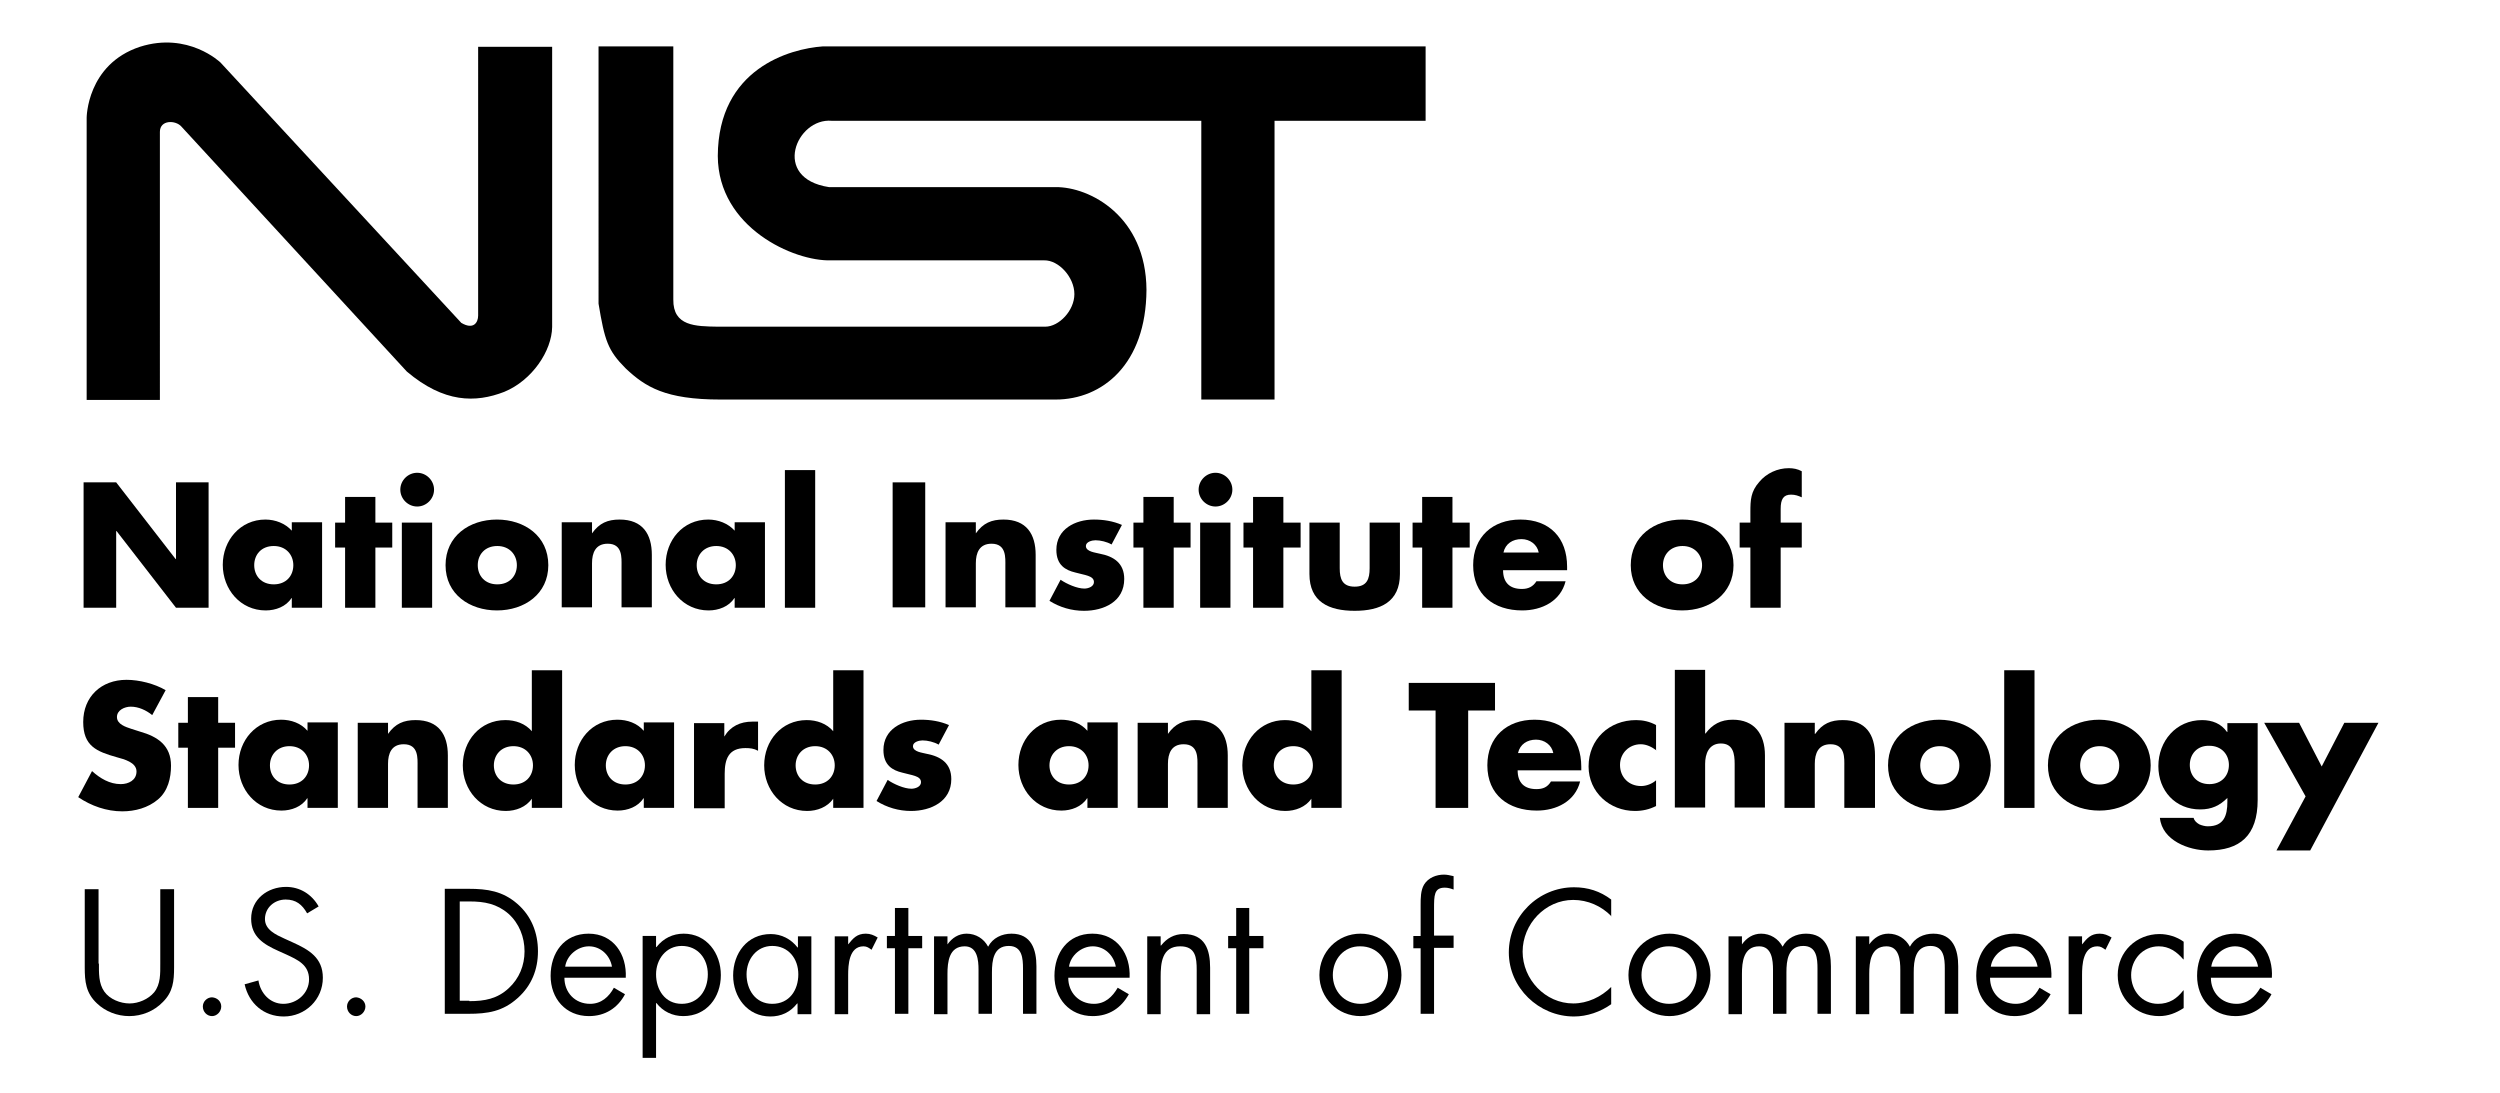 <?xml version="1.0" encoding="utf-8"?>
<!-- Generator: Adobe Illustrator 24.3.0, SVG Export Plug-In . SVG Version: 6.00 Build 0)  -->
<svg version="1.1" id="layer" xmlns="http://www.w3.org/2000/svg" xmlns:xlink="http://www.w3.org/1999/xlink" x="0px" y="0px"
	 viewBox="0 0 652 285" style="enable-background:new 0 0 652 285;" xml:space="preserve">
<polygon points="45.9,125.8 45.9,145.8 45.8,145.8 30.3,125.8 21.8,125.8 21.8,158.5 30.3,158.5 30.3,138.5 30.4,138.5 45.9,158.5 
	54.4,158.5 54.4,125.8 "/>
<g>
	<path d="M84,158.5h-7.9V156H76c-1.4,2.2-4.1,3.2-6.7,3.2c-6.6,0-11.2-5.5-11.2-11.9s4.6-11.8,11.1-11.8c2.6,0,5.2,1,6.9,2.9v-2.2
		H84V158.5z M66.3,147.4c0,2.8,1.9,5,5.1,5s5.1-2.2,5.1-5c0-2.7-1.9-5-5.1-5C68.1,142.4,66.3,144.7,66.3,147.4"/>
	<polygon points="97.9,158.5 90,158.5 90,142.8 87.4,142.8 87.4,136.3 90,136.3 90,129.6 97.9,129.6 97.9,136.3 102.3,136.3 
		102.3,142.8 97.9,142.8 	"/>
	<path d="M113.2,127.7c0,2.4-2,4.4-4.4,4.4s-4.4-2-4.4-4.4c0-2.4,2-4.4,4.4-4.4C111.2,123.3,113.2,125.3,113.2,127.7 M112.7,158.5
		h-7.9v-22.2h7.9V158.5z"/>
	<path d="M143,147.4c0,7.5-6.2,11.8-13.4,11.8c-7.1,0-13.4-4.2-13.4-11.8c0-7.6,6.2-11.9,13.4-11.9C136.8,135.5,143,139.8,143,147.4
		 M124.6,147.4c0,2.8,1.9,5,5.1,5s5.1-2.2,5.1-5c0-2.7-1.9-5-5.1-5C126.4,142.4,124.6,144.7,124.6,147.4"/>
	<path d="M154.4,139.1L154.4,139.1c1.9-2.7,4.1-3.6,7.2-3.6c6,0,8.4,3.8,8.4,9.2v13.7h-7.9v-10.8c0-2.1,0.3-5.8-3.6-5.8
		c-3.2,0-4.1,2.4-4.1,5.1v11.5h-7.9v-22.2h7.9L154.4,139.1L154.4,139.1z"/>
	<path d="M199.5,158.5h-7.9V156h-0.1c-1.4,2.2-4.1,3.2-6.7,3.2c-6.6,0-11.2-5.5-11.2-11.9s4.5-11.8,11.1-11.8c2.6,0,5.2,1,6.9,2.9
		v-2.2h7.9V158.5z M181.7,147.4c0,2.8,1.9,5,5.1,5c3.2,0,5.1-2.2,5.1-5c0-2.7-1.9-5-5.1-5C183.6,142.4,181.7,144.7,181.7,147.4"/>
	<rect x="204.7" y="122.6" width="7.9" height="35.9"/>
	<rect x="232.8" y="125.8" width="8.5" height="32.6"/>
	<path d="M254.5,139.1L254.5,139.1c1.9-2.7,4.1-3.6,7.2-3.6c6,0,8.4,3.8,8.4,9.2v13.7h-7.9v-10.8c0-2.1,0.3-5.8-3.6-5.8
		c-3.2,0-4.1,2.4-4.1,5.1v11.5h-7.9v-22.2h7.9V139.1z"/>
	<path d="M289.9,142c-1.2-0.7-2.9-1.1-4.2-1.1c-0.9,0-2.5,0.4-2.5,1.5c0,1.5,2.5,1.7,3.6,2c3.7,0.7,6.4,2.5,6.4,6.6
		c0,5.9-5.3,8.3-10.5,8.3c-3.2,0-6.3-0.9-9-2.6l2.9-5.5c1.6,1.1,4.3,2.3,6.2,2.3c1,0,2.5-0.5,2.5-1.7c0-1.7-2.5-1.8-4.9-2.5
		c-2.5-0.6-4.9-1.9-4.9-5.9c0-5.4,4.9-7.9,9.8-7.9c2.5,0,5,0.4,7.3,1.4L289.9,142z"/>
	<polygon points="306.1,158.5 298.2,158.5 298.2,142.8 295.6,142.8 295.6,136.3 298.2,136.3 298.2,129.6 306.1,129.6 306.1,136.3 
		310.5,136.3 310.5,142.8 306.1,142.8 	"/>
	<path d="M321.4,127.7c0,2.4-2,4.4-4.4,4.4s-4.4-2-4.4-4.4c0-2.4,2-4.4,4.4-4.4C319.4,123.3,321.4,125.3,321.4,127.7 M320.9,158.5
		H313v-22.2h7.9V158.5z"/>
	<polygon points="334.7,158.5 326.8,158.5 326.8,142.8 324.3,142.8 324.3,136.3 326.8,136.3 326.8,129.6 334.7,129.6 334.7,136.3 
		339.2,136.3 339.2,142.8 334.7,142.8 	"/>
	<path d="M349.4,136.3v11.9c0,2.8,0.7,4.8,3.9,4.8c3.2,0,3.9-2,3.9-4.8v-11.9h7.9v13.4c0,7.3-5.1,9.6-11.8,9.6
		c-6.7,0-11.8-2.3-11.8-9.6v-13.4H349.4z"/>
	<polygon points="378.8,158.5 370.9,158.5 370.9,142.8 368.4,142.8 368.4,136.3 370.9,136.3 370.9,129.6 378.8,129.6 378.8,136.3 
		383.3,136.3 383.3,142.8 378.8,142.8 	"/>
	<path d="M408.6,148.7H392c0,3.2,1.7,4.9,4.9,4.9c1.7,0,2.9-0.6,3.8-2h7.6c-1.3,5.2-6.2,7.6-11.3,7.6c-7.4,0-12.8-4.1-12.8-11.8
		c0-7.4,5.1-11.9,12.3-11.9c7.7,0,12.2,4.8,12.2,12.3v0.9H408.6z M401.3,144.1c-0.4-2.1-2.3-3.5-4.5-3.5c-2.3,0-4.2,1.2-4.7,3.5
		H401.3z"/>
	<path d="M452.1,147.4c0,7.5-6.2,11.8-13.4,11.8c-7.1,0-13.4-4.2-13.4-11.8c0-7.6,6.2-11.9,13.4-11.9S452.1,139.8,452.1,147.4
		 M433.7,147.4c0,2.8,1.9,5,5.1,5s5.1-2.2,5.1-5c0-2.7-1.9-5-5.1-5S433.7,144.7,433.7,147.4"/>
	<path d="M464.4,158.5h-7.9v-15.7h-2.8v-6.5h2.8v-2.8c0-3.1,0.1-5.3,2.3-7.8c1.9-2.3,4.8-3.6,7.7-3.6c1.2,0,2.3,0.2,3.4,0.8v6.8
		c-0.9-0.4-1.7-0.7-2.8-0.7c-2,0-2.7,1.2-2.7,3.7v3.6h5.5v6.5h-5.5V158.5z"/>
	<path d="M39.7,186.5c-1.6-1.3-3.6-2.2-5.6-2.2c-1.6,0-3.6,0.9-3.6,2.7c0,1.9,2.3,2.6,3.8,3.1l2.2,0.7c4.6,1.3,8.1,3.6,8.1,8.9
		c0,3.2-0.8,6.6-3.4,8.8c-2.6,2.2-6,3.1-9.3,3.1c-4.1,0-8.1-1.4-11.5-3.7l3.6-6.8c2.1,1.9,4.6,3.4,7.5,3.4c2,0,4.1-1,4.1-3.3
		c0-2.4-3.3-3.2-5.1-3.7c-5.3-1.5-8.8-2.9-8.8-9.2c0-6.6,4.7-11,11.3-11c3.3,0,7.3,1,10.2,2.7L39.7,186.5z"/>
	<polygon points="56.9,210.7 49,210.7 49,195 46.5,195 46.5,188.5 49,188.5 49,181.8 56.9,181.8 56.9,188.5 61.3,188.5 61.3,195 
		56.9,195 	"/>
	<path d="M88.1,210.7h-7.9v-2.5h-0.1c-1.4,2.2-4.1,3.2-6.7,3.2c-6.6,0-11.2-5.5-11.2-11.9s4.6-11.8,11.1-11.8c2.6,0,5.2,0.9,6.9,2.9
		v-2.2h7.9C88.1,188.4,88.1,210.7,88.1,210.7z M70.4,199.6c0,2.8,1.9,5,5.1,5s5.1-2.2,5.1-5c0-2.7-1.9-5-5.1-5
		S70.4,196.9,70.4,199.6"/>
	<path d="M101.2,191.4L101.2,191.4c1.9-2.7,4.1-3.6,7.2-3.6c6,0,8.4,3.8,8.4,9.2v13.7h-7.9v-10.8c0-2.1,0.3-5.8-3.6-5.8
		c-3.2,0-4.1,2.4-4.1,5.1v11.5h-7.9v-22.2h7.9V191.4z"/>
	<path d="M138.7,208.3L138.7,208.3c-1.5,2.2-4.2,3.2-6.8,3.2c-6.6,0-11.2-5.5-11.2-11.9s4.5-11.8,11.1-11.8c2.6,0,5.2,0.9,6.9,2.9
		v-15.9h7.9v35.9h-7.9V208.3z M128.8,199.6c0,2.8,1.9,5,5.1,5c3.2,0,5.1-2.2,5.1-5c0-2.7-1.9-5-5.1-5S128.8,196.9,128.8,199.6"/>
	<path d="M175.8,210.7h-7.9v-2.5h-0.1c-1.4,2.2-4.1,3.2-6.7,3.2c-6.6,0-11.2-5.5-11.2-11.9s4.5-11.8,11.1-11.8
		c2.6,0,5.2,0.9,6.9,2.9v-2.2h7.9V210.7z M158,199.6c0,2.8,1.9,5,5.1,5c3.2,0,5.1-2.2,5.1-5c0-2.7-1.9-5-5.1-5S158,196.9,158,199.6"
		/>
	<path d="M188.9,192.1L188.9,192.1c1.6-2.7,4.2-3.9,7.3-3.9h1.5v7.6c-1.1-0.6-2.1-0.7-3.3-0.7c-4.4,0-5.4,2.9-5.4,6.7v9h-8v-22.2
		h7.9V192.1z"/>
	<path d="M217.3,208.3L217.3,208.3c-1.5,2.2-4.2,3.2-6.8,3.2c-6.6,0-11.2-5.5-11.2-11.9s4.5-11.8,11.1-11.8c2.6,0,5.2,0.9,6.9,2.9
		v-15.9h7.9v35.9h-7.9V208.3z M207.5,199.6c0,2.8,1.9,5,5.1,5s5.1-2.2,5.1-5c0-2.7-1.9-5-5.1-5S207.5,196.9,207.5,199.6"/>
	<path d="M244.8,194.2c-1.2-0.7-2.9-1.1-4.2-1.1c-0.9,0-2.5,0.4-2.5,1.5c0,1.5,2.5,1.7,3.6,2c3.7,0.7,6.4,2.5,6.4,6.6
		c0,5.8-5.3,8.3-10.5,8.3c-3.2,0-6.3-0.9-9-2.6l2.9-5.5c1.6,1.1,4.3,2.3,6.2,2.3c1,0,2.5-0.5,2.5-1.7c0-1.7-2.5-1.8-4.9-2.5
		c-2.5-0.6-4.9-1.9-4.9-5.9c0-5.4,4.9-7.9,9.8-7.9c2.5,0,5,0.4,7.3,1.4L244.8,194.2z"/>
	<path d="M291.5,210.7h-7.9v-2.5h-0.1c-1.4,2.2-4.1,3.2-6.7,3.2c-6.6,0-11.2-5.5-11.2-11.9s4.5-11.8,11.1-11.8
		c2.6,0,5.2,0.9,6.9,2.9v-2.2h7.9L291.5,210.7L291.5,210.7z M273.7,199.6c0,2.8,1.9,5,5.1,5s5.1-2.2,5.1-5c0-2.7-1.9-5-5.1-5
		S273.7,196.9,273.7,199.6"/>
	<path d="M304.6,191.4L304.6,191.4c1.9-2.7,4.1-3.6,7.2-3.6c6,0,8.4,3.8,8.4,9.2v13.7h-7.9v-10.8c0-2.1,0.3-5.8-3.6-5.8
		c-3.2,0-4.1,2.4-4.1,5.1v11.5h-7.9v-22.2h7.9V191.4z"/>
	<path d="M342,208.3L342,208.3c-1.5,2.2-4.2,3.2-6.8,3.2c-6.6,0-11.2-5.5-11.2-11.9s4.6-11.8,11.1-11.8c2.6,0,5.2,0.9,6.9,2.9v-15.9
		h7.9v35.9H342V208.3z M332.2,199.6c0,2.8,1.9,5,5.1,5s5.1-2.2,5.1-5c0-2.7-1.9-5-5.1-5S332.2,196.9,332.2,199.6"/>
	<polygon points="382.9,210.7 374.4,210.7 374.4,185.3 367.4,185.3 367.4,178.1 389.9,178.1 389.9,185.3 382.9,185.3 	"/>
	<path d="M412.4,200.9h-16.6c0,3.2,1.7,4.9,4.9,4.9c1.7,0,2.9-0.5,3.8-2h7.6c-1.3,5.2-6.2,7.6-11.3,7.6c-7.4,0-12.9-4.1-12.9-11.8
		c0-7.4,5.1-11.9,12.3-11.9c7.7,0,12.2,4.8,12.2,12.3V200.9z M405.1,196.4c-0.4-2.1-2.3-3.5-4.5-3.5c-2.3,0-4.2,1.2-4.7,3.5H405.1z"
		/>
	<path d="M432,195.7c-1.2-0.9-2.6-1.6-4.1-1.6c-3,0-5.4,2.3-5.4,5.4c0,3.2,2.3,5.5,5.5,5.5c1.4,0,2.9-0.6,3.9-1.5v6.7
		c-1.7,0.9-3.6,1.3-5.5,1.3c-6.6,0-12.1-4.9-12.1-11.6c0-7.1,5.4-12.1,12.4-12.1c1.8,0,3.6,0.4,5.2,1.3v6.6H432z"/>
	<path d="M444.7,174.8v16.5h0.1c1.8-2.4,4-3.6,7.1-3.6c5.6,0,8.4,3.7,8.4,9.3v13.6h-7.9v-11.4c0-2.6-0.4-5.3-3.6-5.3
		c-3.1,0-4.1,2.7-4.1,5.3v11.4h-7.9v-35.9h7.9V174.8z"/>
	<path d="M473.4,191.4L473.4,191.4c1.9-2.7,4.1-3.6,7.2-3.6c6,0,8.4,3.8,8.4,9.2v13.7h-8v-10.8c0-2.1,0.3-5.8-3.6-5.8
		c-3.2,0-4.1,2.4-4.1,5.1v11.5h-7.9v-22.2h7.9v2.9H473.4z"/>
	<path d="M519.2,199.6c0,7.5-6.2,11.8-13.4,11.8c-7.1,0-13.4-4.2-13.4-11.8c0-7.6,6.2-11.9,13.4-11.9
		C513,187.8,519.2,192.1,519.2,199.6 M500.8,199.6c0,2.8,1.9,5,5.1,5s5.1-2.2,5.1-5c0-2.7-1.9-5-5.1-5S500.8,196.9,500.8,199.6"/>
	<rect x="522.7" y="174.8" width="7.9" height="35.9"/>
	<path d="M560.9,199.6c0,7.5-6.2,11.8-13.4,11.8c-7.1,0-13.4-4.2-13.4-11.8c0-7.6,6.2-11.9,13.4-11.9
		C554.7,187.8,560.9,192.1,560.9,199.6 M542.5,199.6c0,2.8,1.9,5,5.1,5s5.1-2.2,5.1-5c0-2.7-1.9-5-5.1-5S542.5,196.9,542.5,199.6"/>
	<path d="M588.8,208.6c0,9.4-4.7,13.2-12.9,13.2c-5.1,0-12-2.6-12.6-8.5h8.8c0.2,0.8,0.8,1.3,1.5,1.7c0.7,0.3,1.5,0.5,2.2,0.5
		c4.2,0,5.1-2.8,5.1-6.4v-1c-2,2-4.1,3-7.1,3c-6.5,0-10.9-4.9-10.9-11.3c0-6.5,4.6-12,11.4-12c2.6,0,5,0.9,6.5,3.1h0.1v-2.3h7.9
		V208.6z M571.1,199.5c0,2.8,1.9,5,5.1,5c3.2,0,5.1-2.2,5.1-5c0-2.7-1.9-5-5.1-5C573,194.4,571.1,196.7,571.1,199.5"/>
	<polygon points="590.5,188.5 599.6,188.5 605.5,199.9 611.4,188.5 620.3,188.5 602.5,221.8 593.7,221.8 601.3,207.7 	"/>
	<path d="M25.8,251.3c0,2.4-0.1,5.2,1.4,7.3c1.4,2,4.2,3.1,6.6,3.1c2.3,0,4.9-1.1,6.4-2.9c1.7-2.1,1.6-4.9,1.6-7.5v-19.4h3.6v20.4
		c0,3.6-0.3,6.4-2.9,9c-2.3,2.4-5.5,3.7-8.8,3.7c-3.1,0-6.2-1.2-8.4-3.3c-2.9-2.7-3.2-5.7-3.2-9.4v-20.4h3.6v19.4H25.8z"/>
	<path d="M57.7,262.5c0,1.3-1.1,2.5-2.4,2.5c-1.3,0-2.4-1.1-2.4-2.5c0-1.3,1.1-2.4,2.4-2.4C56.7,260.2,57.7,261.2,57.7,262.5"/>
	<path d="M80.1,238.2c-1.3-2.3-2.9-3.6-5.6-3.6c-2.9,0-5.4,2.1-5.4,5.1c0,2.8,2.9,4.1,5.1,5.1l2.2,1c4.2,1.9,7.8,4,7.8,9.2
		c0,5.7-4.6,10.1-10.2,10.1c-5.2,0-9.1-3.4-10.2-8.4l3.6-1c0.5,3.3,3,6.1,6.5,6.1s6.7-2.7,6.7-6.4c0-3.8-3-5.1-6-6.5l-2-0.9
		c-3.8-1.7-7.1-3.7-7.1-8.4c0-5.1,4.3-8.3,9.1-8.3c3.6,0,6.7,1.9,8.5,5.1L80.1,238.2z"/>
	<path d="M95.3,262.5c0,1.3-1.1,2.5-2.4,2.5s-2.4-1.1-2.4-2.5c0-1.3,1.1-2.4,2.4-2.4C94.2,260.2,95.3,261.2,95.3,262.5"/>
	<path d="M116.1,231.8h6.1c4.9,0,8.9,0.6,12.7,3.9c3.7,3.2,5.4,7.6,5.4,12.4s-1.7,9-5.3,12.2c-3.9,3.5-7.8,4.1-12.9,4.1H116v-32.6
		H116.1z M122.4,261.1c4,0,7.3-0.6,10.3-3.4c2.7-2.5,4.1-5.9,4.1-9.6s-1.4-7.3-4.2-9.8c-3-2.6-6.3-3.2-10.1-3.2h-2.6V261h2.5V261.1z
		"/>
	<path d="M147.2,255c0,3.8,2.7,6.8,6.7,6.8c2.9,0,4.9-1.8,6.2-4.2l2.9,1.7c-1.9,3.6-5.2,5.7-9.4,5.7c-6.1,0-10-4.6-10-10.5
		c0-6,3.5-11,9.9-11c6.5,0,10,5.4,9.7,11.5H147.2z M159.6,252.1c-0.5-2.9-2.9-5.3-6-5.3c-3,0-5.8,2.4-6.2,5.3H159.6z"/>
	<path d="M171.2,247L171.2,247c1.8-2.3,4.3-3.5,7.1-3.5c6,0,9.7,5.1,9.7,10.8c0,5.8-3.7,10.7-9.8,10.7c-2.8,0-5.3-1.2-7-3.4h-0.1
		v14.3h-3.5v-31.8h3.5v2.9H171.2z M171.1,254.1c0,4,2.3,7.7,6.7,7.7s6.8-3.6,6.8-7.7s-2.6-7.4-6.8-7.4
		C173.7,246.7,171.1,250.2,171.1,254.1"/>
	<path d="M211.5,264.5H208v-2.8h-0.1c-1.8,2.3-4.2,3.4-7,3.4c-6,0-9.7-5.1-9.7-10.7c0-5.8,3.7-10.8,9.8-10.8c2.8,0,5.3,1.3,7,3.5
		h0.1v-2.9h3.5v20.3H211.5z M194.7,254.1c0,4,2.3,7.7,6.7,7.7c4.5,0,6.8-3.6,6.8-7.7s-2.6-7.4-6.8-7.4
		C197.3,246.7,194.7,250.2,194.7,254.1"/>
	<path d="M221.2,246.3L221.2,246.3c1.3-1.6,2.3-2.8,4.6-2.8c1.2,0,2.1,0.4,3.1,1l-1.6,3.2c-0.7-0.5-1.2-0.9-2.1-0.9
		c-3.8,0-4,4.9-4,7.5v10.2h-3.5v-20.3h3.5V246.3z"/>
	<polygon points="236.9,264.4 233.4,264.4 233.4,247.3 231.3,247.3 231.3,244.1 233.4,244.1 233.4,236.8 236.9,236.8 236.9,244.1 
		240.5,244.1 240.5,247.3 236.9,247.3 	"/>
	<path d="M247.1,246.3L247.1,246.3c1.2-1.7,2.9-2.8,5-2.8c2.4,0,4.5,1.3,5.6,3.4c1.2-2.3,3.6-3.4,6.1-3.4c5.2,0,6.5,4.2,6.5,8.5
		v12.4h-3.5v-11.8c0-2.6-0.2-5.9-3.7-5.9c-4,0-4.4,3.8-4.4,6.9v10.8h-3.5v-11.5c0-2.5-0.3-6.1-3.6-6.1c-4.1,0-4.5,4.1-4.5,7.2v10.5
		h-3.5v-20.3h3.5V246.3z"/>
	<path d="M278.6,255c0,3.8,2.7,6.8,6.7,6.8c2.9,0,4.8-1.8,6.2-4.2l2.9,1.7c-2,3.6-5.2,5.7-9.4,5.7c-6.1,0-10-4.6-10-10.5
		c0-6,3.5-11,9.9-11c6.5,0,10,5.4,9.7,11.5H278.6z M291,252.1c-0.5-2.9-2.9-5.3-6-5.3c-3,0-5.8,2.4-6.2,5.3H291z"/>
	<path d="M302.8,246.6L302.8,246.6c1.5-1.9,3.4-3,5.9-3c5.6,0,6.9,4.1,6.9,8.8v12.1h-3.5V253c0-3.3-0.3-6.2-4.3-6.2
		c-4.8,0-5.1,4.4-5.1,8v9.7h-3.5v-20.3h3.5v2.4H302.8z"/>
	<polygon points="325.8,264.4 322.4,264.4 322.4,247.3 320.3,247.3 320.3,244.1 322.4,244.1 322.4,236.8 325.8,236.8 325.8,244.1 
		329.5,244.1 329.5,247.3 325.8,247.3 	"/>
	<path d="M344.1,254.3c0-6,4.7-10.8,10.7-10.8s10.7,4.8,10.7,10.8s-4.8,10.7-10.7,10.7S344.1,260.3,344.1,254.3 M347.6,254.3
		c0,4.1,2.9,7.5,7.2,7.5c4.3,0,7.2-3.4,7.2-7.5s-2.9-7.5-7.2-7.5C350.5,246.7,347.6,250.2,347.6,254.3"/>
	<path d="M374,264.4h-3.5v-17.1h-1.9v-3.2h1.9V236c0-1.7,0-3.8,0.9-5.3c1.1-1.8,3.2-2.6,5.2-2.6c0.8,0,1.6,0.2,2.5,0.4v3.5
		c-0.8-0.3-1.5-0.5-2.3-0.5c-2.8,0-2.8,2-2.8,5.6v6.9h5.1v3.2H374V264.4z"/>
	<path d="M420.3,239c-2.6-2.7-6.2-4.3-10-4.3c-7.3,0-13.2,6.3-13.2,13.5s5.9,13.5,13.2,13.5c3.7,0,7.3-1.7,9.9-4.3v4.5
		c-2.8,2-6.3,3.2-9.7,3.2c-9.2,0-17-7.5-17-16.7c0-9.4,7.7-17,17-17c3.6,0,6.8,1,9.7,3.2v4.4H420.3z"/>
	<path d="M424.7,254.3c0-6,4.7-10.8,10.7-10.8s10.7,4.8,10.7,10.8s-4.8,10.7-10.7,10.7C429.4,265,424.7,260.3,424.7,254.3
		 M428.1,254.3c0,4.1,2.9,7.5,7.2,7.5c4.3,0,7.2-3.4,7.2-7.5s-2.9-7.5-7.2-7.5C431.1,246.7,428.1,250.2,428.1,254.3"/>
	<path d="M454.3,246.3L454.3,246.3c1.2-1.7,2.9-2.8,5-2.8c2.4,0,4.5,1.3,5.6,3.4c1.2-2.3,3.6-3.4,6.1-3.4c5.2,0,6.5,4.2,6.5,8.5
		v12.4H474v-11.8c0-2.6-0.2-5.9-3.7-5.9c-4,0-4.4,3.8-4.4,6.9v10.8h-3.5v-11.5c0-2.5-0.3-6.1-3.6-6.1c-4.1,0-4.5,4.1-4.5,7.2v10.5
		h-3.5v-20.3h3.5V246.3z"/>
	<path d="M487.5,246.3L487.5,246.3c1.2-1.7,2.9-2.8,5-2.8c2.4,0,4.5,1.3,5.6,3.4c1.2-2.3,3.6-3.4,6.1-3.4c5.2,0,6.5,4.2,6.5,8.5
		v12.4h-3.5v-11.8c0-2.6-0.2-5.9-3.7-5.9c-4,0-4.4,3.8-4.4,6.9v10.8h-3.5v-11.5c0-2.5-0.3-6.1-3.6-6.1c-4.1,0-4.5,4.1-4.5,7.2v10.5
		H484v-20.3h3.5V246.3z"/>
	<path d="M519,255c0,3.8,2.7,6.8,6.7,6.8c2.9,0,4.9-1.8,6.2-4.2l2.9,1.7c-2,3.6-5.2,5.7-9.4,5.7c-6.1,0-10-4.6-10-10.5
		c0-6,3.5-11,9.9-11c6.5,0,10,5.4,9.7,11.5H519z M531.4,252.1c-0.5-2.9-2.9-5.3-6-5.3c-3,0-5.8,2.4-6.2,5.3H531.4z"/>
	<path d="M543,246.3L543,246.3c1.3-1.6,2.3-2.8,4.6-2.8c1.2,0,2.1,0.4,3.1,1l-1.6,3.2c-0.7-0.5-1.2-0.9-2.1-0.9c-3.8,0-4,4.9-4,7.5
		v10.2h-3.5v-20.3h3.5V246.3z"/>
	<path d="M569.4,250.2L569.4,250.2c-1.7-2-3.7-3.4-6.4-3.4c-4.2,0-7.2,3.5-7.2,7.5s2.8,7.5,7,7.5c2.9,0,4.9-1.3,6.6-3.5h0.1v4.6
		c-2,1.3-4,2.1-6.4,2.1c-6.1,0-10.8-4.6-10.8-10.7s4.9-10.7,10.9-10.7c2.2,0,4.5,0.7,6.3,2v4.6H569.4z"/>
</g>
<g>
	<path d="M576.6,255c0,3.8,2.7,6.8,6.7,6.8c2.9,0,4.8-1.8,6.2-4.2l2.9,1.7c-1.9,3.6-5.2,5.7-9.4,5.7c-6.1,0-10-4.6-10-10.5
		c0-6,3.5-11,9.9-11c6.5,0,10,5.4,9.6,11.5H576.6z M588.9,252.1c-0.5-2.9-2.9-5.3-6-5.3c-3,0-5.8,2.4-6.2,5.3H588.9z"/>
	<path d="M41.7,104.3H22.6V30.7c0,0.1,0-13.9,13.9-18.5c12.6-4,21,4.1,21,4.1l62.8,67.9c3.2,1.9,4.4-0.1,4.4-1.9V12.2H144v73.1
		c-0.1,6.2-5.2,13.9-12.5,16.9c-7.5,2.9-15.7,2.9-25.4-5.3L47.3,33c-1.5-1.7-5.6-1.8-5.6,1.4V104.3z"/>
</g>
<g>
	<path d="M156.4,12.1h19.2v66c-0.1,7,5.8,7,11.6,7.1h85.4c3.6,0,7.6-4.2,7.6-8.5c0-4.4-4.1-8.9-7.9-8.8h-55.6
		c-9.6,0.3-29.4-8.5-29.5-27.2c0.1-22.8,18.8-28,27.4-28.6h157.2v19.4h-39.4v72.7h-19.1V31.5h-96.4c-9.2-0.8-15.8,15-0.7,17.3h59.1
		c8.9-0.1,23.6,7.6,23.7,26.8c-0.1,19.4-11.5,28.6-23.7,28.6h-87.4c-14.4,0-19.6-3.3-24.7-8.1c-4.7-4.7-5.5-7.3-7.1-16.9V12.1H156.4
		z"/>
</g>
</svg>
